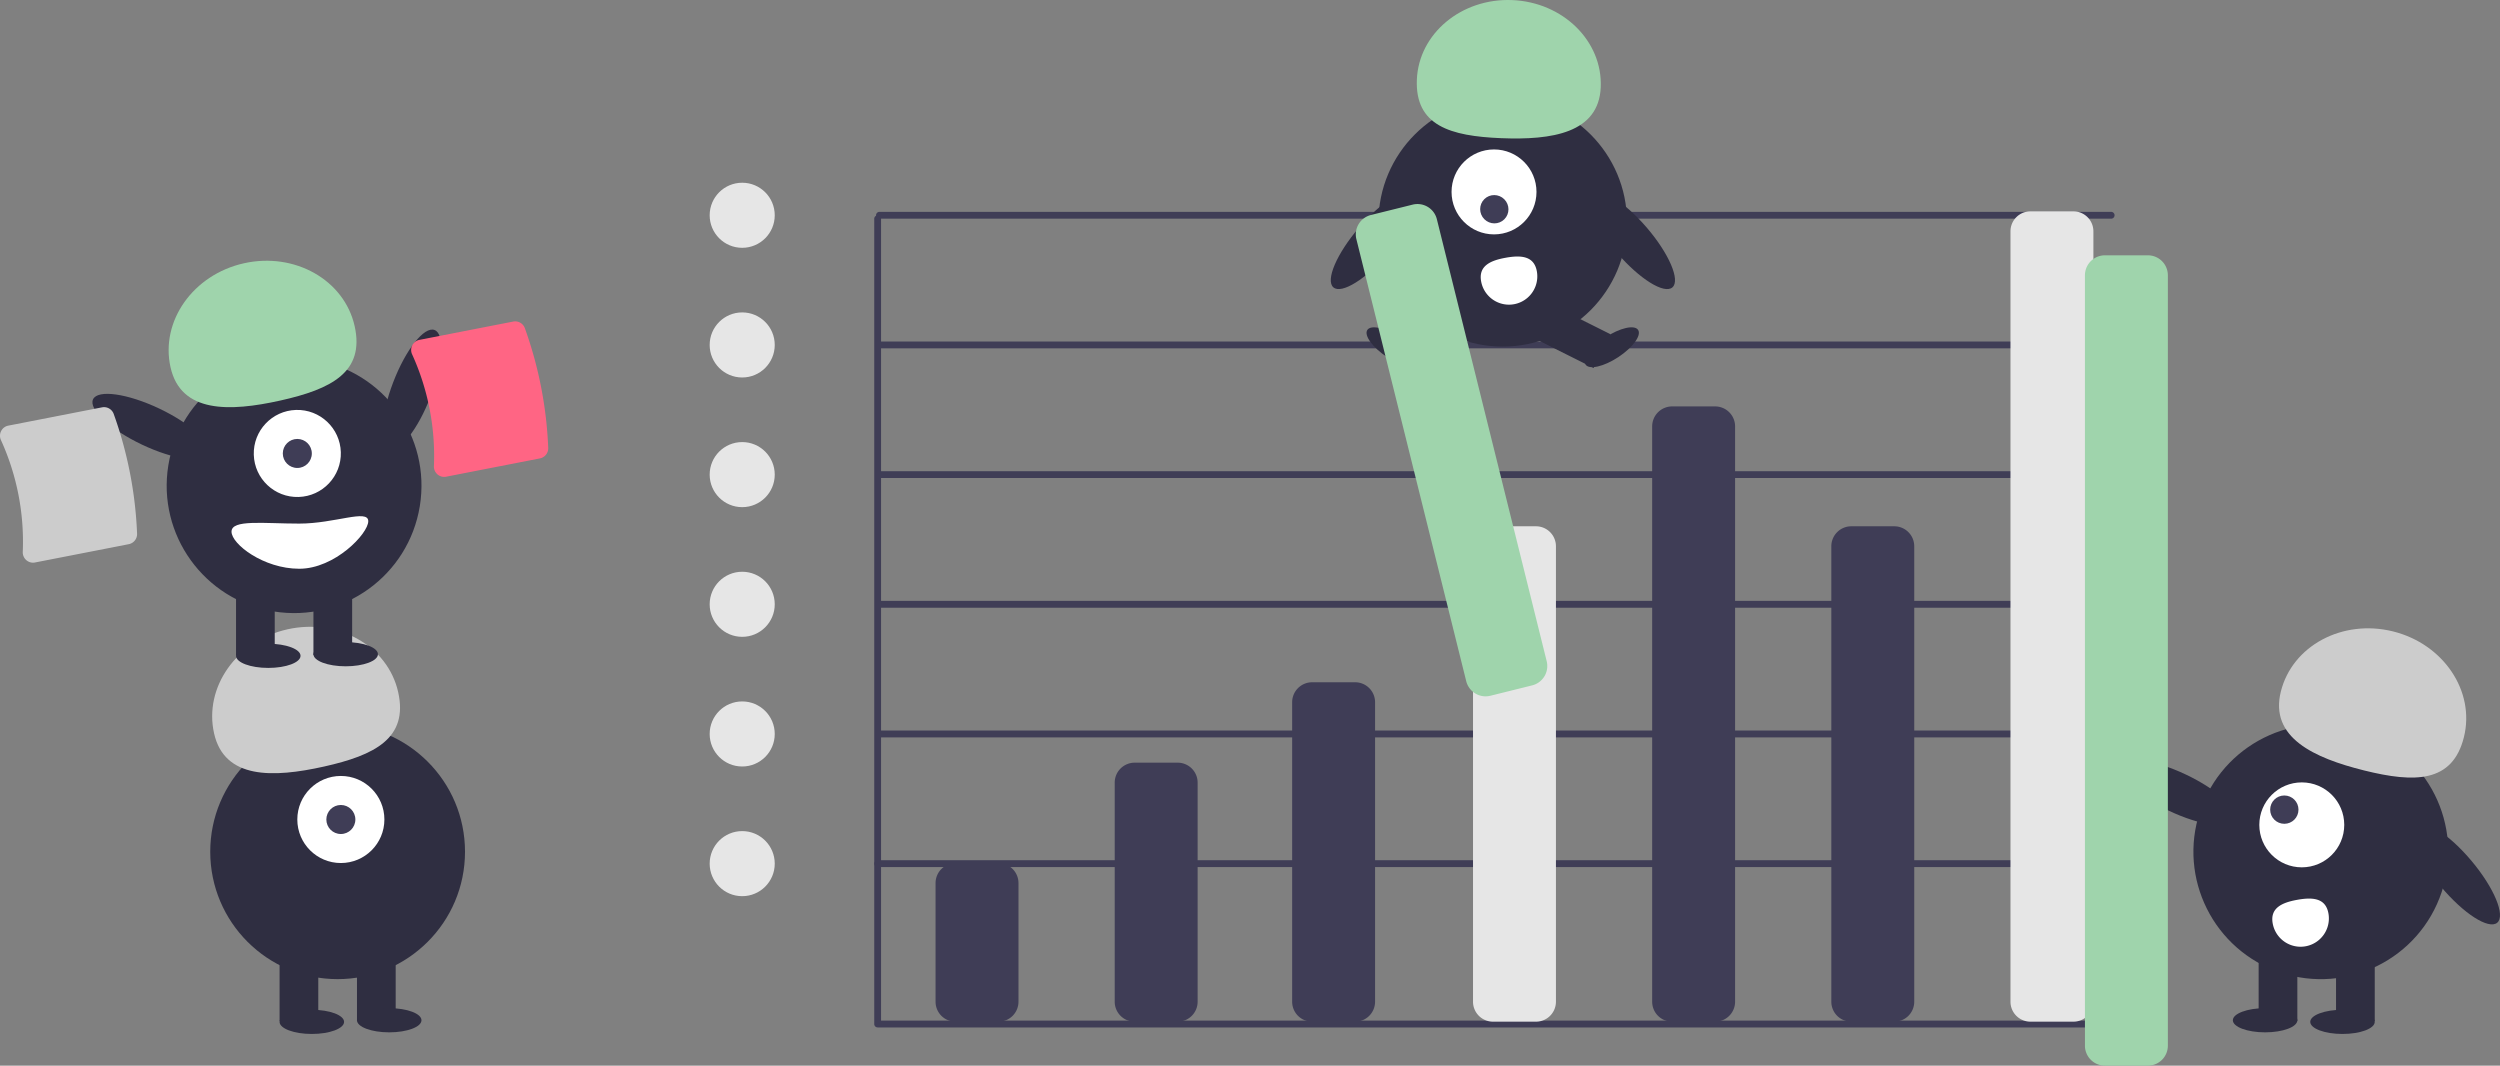 <svg id="aff40d89-77de-4835-bbf1-69878b2c71b2" data-name="Layer 1" xmlns="http://www.w3.org/2000/svg" width="845.197" height="360.271" viewBox="0 0 845.197 360.271"><rect x="0" y="0" width="845.197" height="360.271" fill="#808080" stroke="none"/><path d="M890.595,617.218H474.118a1.154,1.154,0,0,1-1.154-1.154V343.797a1.154,1.154,0,0,1,2.307,0V614.911H890.595a1.154,1.154,0,0,1,0,2.307Z" transform="translate(-177.402 -269.865)" fill="#3f3d56"/><path d="M890.595,562.995H474.118a1.154,1.154,0,0,1,0-2.307H890.595a1.154,1.154,0,0,1,0,2.307Z" transform="translate(-177.402 -269.865)" fill="#3f3d56"/><path d="M891.172,519.156H474.695a1.154,1.154,0,0,1,0-2.307H891.172a1.154,1.154,0,0,1,0,2.307Z" transform="translate(-177.402 -269.865)" fill="#3f3d56"/><path d="M891.172,475.316H474.695a1.154,1.154,0,0,1,0-2.307H891.172a1.154,1.154,0,0,1,0,2.307Z" transform="translate(-177.402 -269.865)" fill="#3f3d56"/><path d="M891.172,431.476H474.695a1.154,1.154,0,0,1,0-2.307H891.172a1.154,1.154,0,0,1,0,2.307Z" transform="translate(-177.402 -269.865)" fill="#3f3d56"/><path d="M891.172,387.637H474.695a1.154,1.154,0,0,1,0-2.307H891.172a1.154,1.154,0,0,1,0,2.307Z" transform="translate(-177.402 -269.865)" fill="#3f3d56"/><path d="M891.172,343.797H474.695a1.154,1.154,0,0,1,0-2.307H891.172a1.154,1.154,0,0,1,0,2.307Z" transform="translate(-177.402 -269.865)" fill="#3f3d56"/><path d="M514.983,615.27H500.439a6.752,6.752,0,0,1-6.745-6.745V568.414a6.752,6.752,0,0,1,6.745-6.745h14.544a6.752,6.752,0,0,1,6.745,6.745V608.525A6.752,6.752,0,0,1,514.983,615.27Z" transform="translate(-177.402 -269.865)" fill="#3f3d56"/><path d="M575.551,615.27H561.007a6.752,6.752,0,0,1-6.745-6.745V534.452a6.752,6.752,0,0,1,6.745-6.745h14.544a6.752,6.752,0,0,1,6.745,6.745V608.525A6.752,6.752,0,0,1,575.551,615.27Z" transform="translate(-177.402 -269.865)" fill="#3f3d56"/><path d="M696.686,615.27H682.143a6.753,6.753,0,0,1-6.745-6.745V454.537a6.753,6.753,0,0,1,6.745-6.745h14.543a6.753,6.753,0,0,1,6.745,6.745V608.525A6.753,6.753,0,0,1,696.686,615.27Z" transform="translate(-177.402 -269.865)" fill="#e6e6e6"/><path d="M635.542,615.27H620.998a6.753,6.753,0,0,1-6.745-6.745V507.269a6.753,6.753,0,0,1,6.745-6.745h14.543a6.753,6.753,0,0,1,6.745,6.745V608.525A6.753,6.753,0,0,1,635.542,615.27Z" transform="translate(-177.402 -269.865)" fill="#3f3d56"/><path d="M757.254,615.27H742.711a6.753,6.753,0,0,1-6.745-6.745V414.009a6.753,6.753,0,0,1,6.745-6.745h14.544a6.753,6.753,0,0,1,6.745,6.745V608.525A6.753,6.753,0,0,1,757.254,615.27Z" transform="translate(-177.402 -269.865)" fill="#3f3d56"/><path d="M817.823,615.27H803.279a6.753,6.753,0,0,1-6.745-6.745V454.537a6.753,6.753,0,0,1,6.745-6.745h14.544a6.753,6.753,0,0,1,6.745,6.745V608.525A6.753,6.753,0,0,1,817.823,615.27Z" transform="translate(-177.402 -269.865)" fill="#3f3d56"/><path d="M878.39,615.27H863.847A6.753,6.753,0,0,1,857.102,608.525V348.062a6.753,6.753,0,0,1,6.745-6.745h14.543a6.753,6.753,0,0,1,6.745,6.745V608.525A6.753,6.753,0,0,1,878.39,615.27Z" transform="translate(-177.402 -269.865)" fill="#e6e6e6"/><circle cx="508.038" cy="75.159" r="42.012" fill="#2f2e41"/><rect x="650.664" y="377.07" width="22.868" height="12.763" transform="translate(-279.016 67.195) rotate(-26.601)" fill="#2f2e41"/><ellipse cx="648.548" cy="387.264" rx="3.989" ry="10.636" transform="translate(-209.167 445.671) rotate(-56.601)" fill="#2f2e41"/><rect x="702.4" y="372.018" width="12.763" height="22.868" transform="translate(-128.856 575.641) rotate(-63.399)" fill="#2f2e41"/><ellipse cx="722.331" cy="387.264" rx="10.636" ry="3.989" transform="translate(-271.29 191.705) rotate(-33.399)" fill="#2f2e41"/><circle cx="505.097" cy="64.882" r="14.359" fill="#fff"/><ellipse cx="682.597" cy="340.6" rx="4.766" ry="4.8" transform="translate(-218.314 312.564) rotate(-45)" fill="#3f3d56"/><path d="M718.581,299.318c.632-15.554-12.773-28.728-29.941-29.425s-31.597,11.346-32.229,26.9,11.302,19.087,28.47,19.785S717.949,314.872,718.581,299.318Z" transform="translate(-177.402 -269.865)" fill="#9fd4ac"/><ellipse cx="729.115" cy="351.084" rx="6.594" ry="21.006" transform="translate(-230.195 289.757) rotate(-40.645)" fill="#2f2e41"/><ellipse cx="641.881" cy="351.084" rx="21.006" ry="6.594" transform="translate(-220.012 339.565) rotate(-49.355)" fill="#2f2e41"/><path d="M696.978,361.58a9.572,9.572,0,0,1-18.835,3.429l-.003-.018c-.942-5.202,3.08-7.043,8.283-7.985S696.036,356.378,696.978,361.58Z" transform="translate(-177.402 -269.865)" fill="#fff"/><ellipse cx="1007.831" cy="565.299" rx="6.76" ry="21.534" transform="translate(-305.212 508.99) rotate(-39.938)" fill="#2f2e41"/><circle cx="962.024" cy="557.821" r="43.067" transform="translate(-48.792 1024.214) rotate(-71.565)" fill="#2f2e41"/><rect x="789.767" y="321.756" width="13.084" height="23.442" fill="#2f2e41"/><rect x="763.6" y="321.756" width="13.084" height="23.442" fill="#2f2e41"/><ellipse cx="791.948" cy="345.471" rx="10.903" ry="4.089" fill="#2f2e41"/><ellipse cx="765.78" cy="344.926" rx="10.903" ry="4.089" fill="#2f2e41"/><path d="M948.501,503.685c3.846-15.487,20.821-24.601,37.915-20.356s27.834,20.24,23.989,35.727-16.604,15.537-33.698,11.292S944.655,519.172,948.501,503.685Z" transform="translate(-177.402 -269.865)" fill="#ccc"/><ellipse cx="913.516" cy="537.838" rx="6.76" ry="21.534" transform="translate(-141.306 862.881) rotate(-64.626)" fill="#2f2e41"/><circle cx="778.184" cy="278.869" r="14.359" fill="#fff"/><circle cx="772.282" cy="273.723" r="4.786" fill="#3f3d56"/><path d="M964.593,578.649a9.572,9.572,0,0,1-18.835,3.429l-.003-.018c-.942-5.202,3.08-7.043,8.283-7.985S963.651,573.447,964.593,578.649Z" transform="translate(-177.402 -269.865)" fill="#fff"/><path d="M903.565,630.135H889.022a6.753,6.753,0,0,1-6.745-6.745V362.928a6.753,6.753,0,0,1,6.745-6.745h14.543a6.753,6.753,0,0,1,6.745,6.745V623.391A6.753,6.753,0,0,1,903.565,630.135Z" transform="translate(-177.402 -269.865)" fill="#9fd4ac"/><circle cx="114.144" cy="287.957" r="43.067" fill="#2f2e41"/><rect x="94.519" y="321.756" width="13.084" height="23.442" fill="#2f2e41"/><rect x="120.686" y="321.756" width="13.084" height="23.442" fill="#2f2e41"/><ellipse cx="105.422" cy="345.471" rx="10.903" ry="4.089" fill="#2f2e41"/><ellipse cx="131.589" cy="344.926" rx="10.903" ry="4.089" fill="#2f2e41"/><circle cx="115.235" cy="277.054" r="14.719" fill="#fff"/><circle cx="115.235" cy="277.054" r="4.906" fill="#3f3d56"/><path d="M249.769,517.77c-3.477-15.574,7.639-31.31,24.829-35.149s33.944,5.675,37.422,21.249-7.915,21.318-25.105,25.156S253.246,533.344,249.769,517.77Z" transform="translate(-177.402 -269.865)" fill="#ccc"/><ellipse cx="316.634" cy="401.549" rx="21.534" ry="6.76" transform="translate(-348.899 284.085) rotate(-69.082)" fill="#2f2e41"/><circle cx="276.826" cy="434.071" r="43.067" transform="translate(-373.384 367.928) rotate(-80.783)" fill="#2f2e41"/><rect x="79.799" y="198.006" width="13.084" height="23.442" fill="#2f2e41"/><rect x="105.967" y="198.006" width="13.084" height="23.442" fill="#2f2e41"/><ellipse cx="90.702" cy="221.72" rx="10.903" ry="4.089" fill="#2f2e41"/><ellipse cx="116.87" cy="221.175" rx="10.903" ry="4.089" fill="#2f2e41"/><circle cx="277.917" cy="423.168" r="14.719" transform="translate(-189.712 -261.519) rotate(-1.683)" fill="#fff"/><circle cx="100.515" cy="153.303" r="4.906" fill="#3f3d56"/><path d="M235.05,394.019c-3.477-15.574,7.639-31.31,24.829-35.149s33.944,5.675,37.422,21.249-7.915,21.318-25.105,25.156S238.527,409.593,235.05,394.019Z" transform="translate(-177.402 -269.865)" fill="#9fd4ac"/><ellipse cx="228.318" cy="414.087" rx="6.76" ry="21.534" transform="translate(-421.064 173.066) rotate(-64.626)" fill="#2f2e41"/><path d="M255.672,449.608c0,4.215,10.853,12.539,22.897,12.539s23.335-11.867,23.335-16.082-11.292.818-23.335.818S255.672,445.393,255.672,449.608Z" transform="translate(-177.402 -269.865)" fill="#fff"/><path d="M695.389,501.577l-14.114,3.507a6.753,6.753,0,0,1-8.172-4.919l-37.137-149.443a6.753,6.753,0,0,1,4.919-8.172l14.114-3.507a6.753,6.753,0,0,1,8.172,4.919l37.137,149.443A6.753,6.753,0,0,1,695.389,501.577Z" transform="translate(-177.402 -269.865)" fill="#9fd4ac"/><path d="M359.938,424.84l-31.701,6.188a3.44,3.44,0,0,1-2.92-.772,3.498,3.498,0,0,1-1.217-2.82,82.894,82.894,0,0,0-7.376-37.786,3.499,3.499,0,0,1,.067-3.071,3.44,3.44,0,0,1,2.415-1.814l31.701-6.188a3.485,3.485,0,0,1,3.928,2.209,135.693,135.693,0,0,1,7.911,40.529A3.485,3.485,0,0,1,359.938,424.84Z" transform="translate(-177.402 -269.865)" fill="#ff6584"/><path d="M220.938,453.84l-31.701,6.188a3.44,3.44,0,0,1-2.92-.772,3.498,3.498,0,0,1-1.217-2.82,82.894,82.894,0,0,0-7.376-37.786,3.499,3.499,0,0,1,.067-3.071,3.44,3.44,0,0,1,2.415-1.814l31.701-6.188a3.485,3.485,0,0,1,3.928,2.209,135.693,135.693,0,0,1,7.911,40.529A3.485,3.485,0,0,1,220.938,453.84Z" transform="translate(-177.402 -269.865)" fill="#ccc"/><circle cx="250.924" cy="72.779" r="11" fill="#e6e6e6"/><circle cx="250.924" cy="116.619" r="11" fill="#e6e6e6"/><circle cx="250.924" cy="160.458" r="11" fill="#e6e6e6"/><circle cx="250.924" cy="204.298" r="11" fill="#e6e6e6"/><circle cx="250.924" cy="248.138" r="11" fill="#e6e6e6"/><circle cx="250.924" cy="291.977" r="11" fill="#e6e6e6"/></svg>